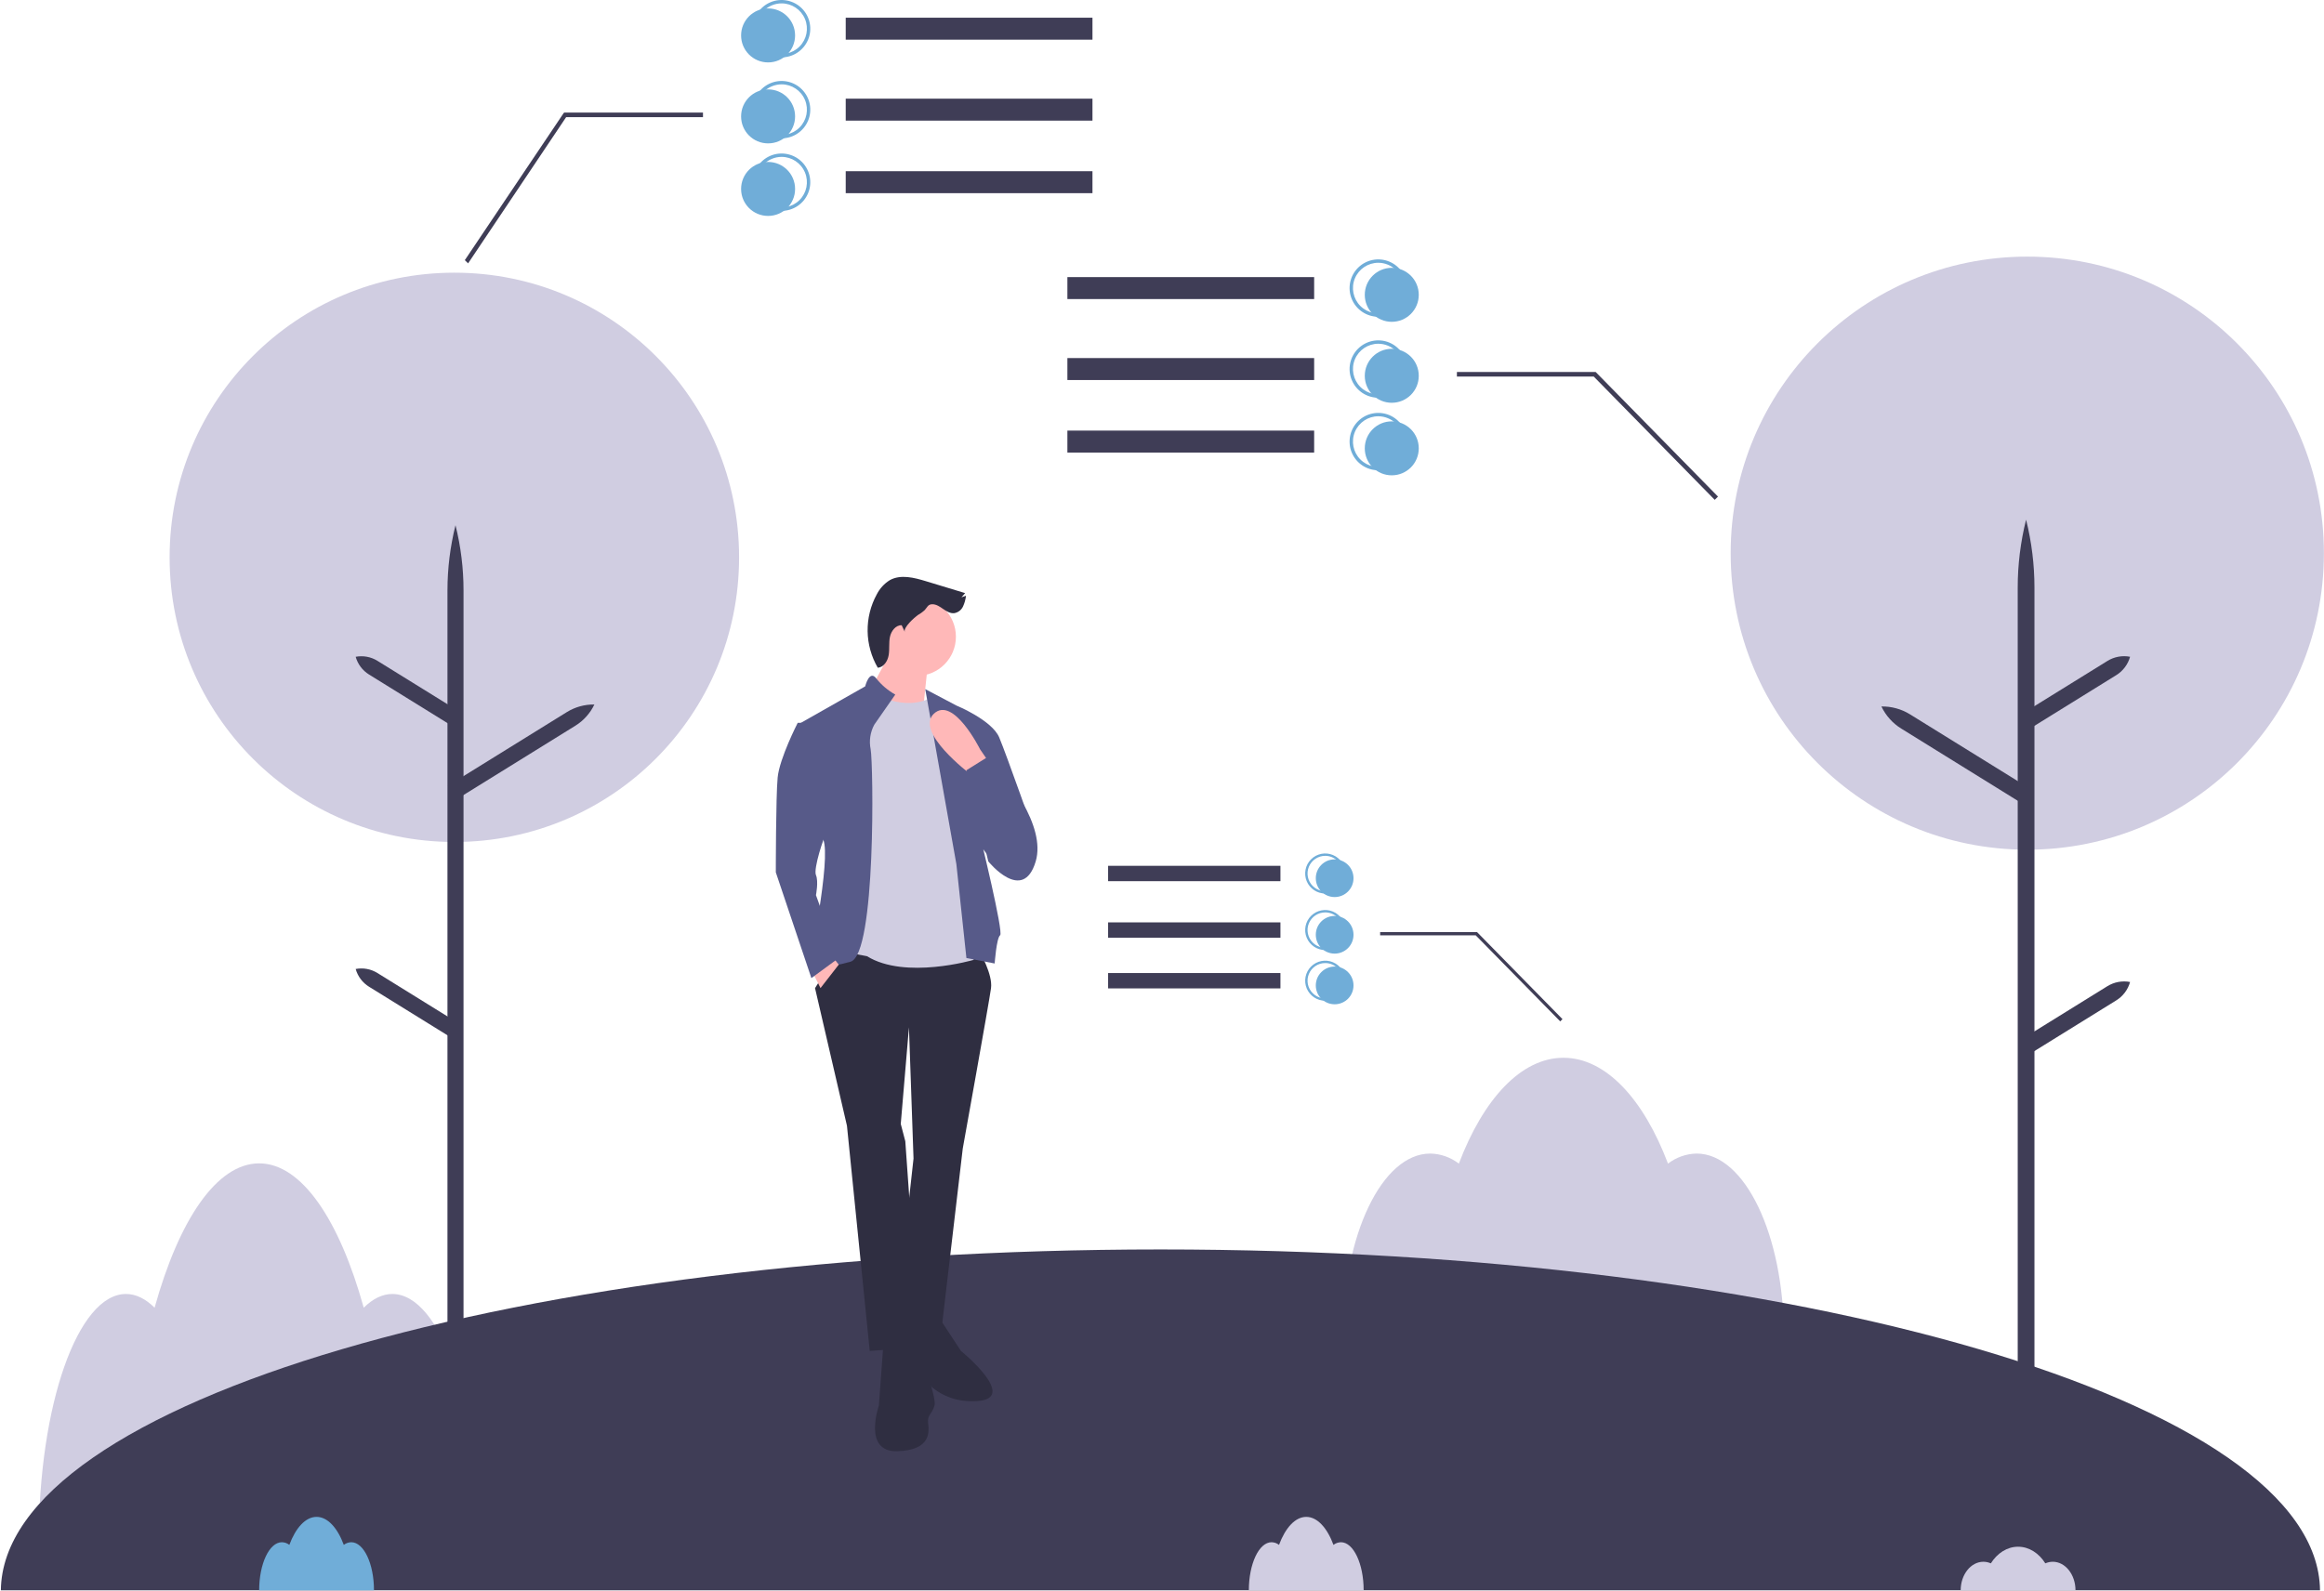 <svg xmlns="http://www.w3.org/2000/svg" viewBox="0 0 1012 693" width="720" height="493"><style>tspan { white-space:pre }.shp0 { fill: #d0cde1 } .shp1 { fill: #3f3d56 } .shp2 { fill: #70add8 } .shp3 { fill: #2f2e41 } .shp4 { fill: #ffb8b8 } .shp5 { fill: #575a89 } </style><path class="shp0" d="M54.82 563.69C59.19 563.69 63.38 565.81 67.28 569.67C77.91 531.39 94.35 506.79 112.82 506.79C131.29 506.79 147.74 531.39 158.36 569.67C162.26 565.81 166.46 563.69 170.82 563.69C191.81 563.69 208.82 612.09 208.82 671.79L16.82 671.79C16.82 612.09 33.84 563.69 54.82 563.69Z" /><path class="shp0" d="M622.82 502.52C623.94 502.54 625.06 502.65 626.16 502.85C627.26 503.05 628.35 503.34 629.41 503.71C630.46 504.08 631.49 504.54 632.47 505.07C633.46 505.61 634.4 506.22 635.28 506.9C645.91 478.83 662.35 460.79 680.82 460.79C699.3 460.79 715.74 478.83 726.36 506.9C727.25 506.22 728.19 505.61 729.17 505.07C730.16 504.54 731.18 504.08 732.24 503.71C733.3 503.34 734.38 503.05 735.48 502.85C736.59 502.65 737.7 502.54 738.82 502.52C759.81 502.52 776.82 538.01 776.82 581.79L584.82 581.79C584.82 538.01 601.84 502.52 622.82 502.52Z" /><path class="shp1" d="M0.33 692.79L1010.31 692.79C1009.4 610.73 783.65 544.29 505.32 544.29C226.99 544.29 1.24 610.73 0.33 692.79Z" /><path class="shp0" d="M882.82 370.15C954.26 370.15 1012 312.41 1012 240.97C1012 169.54 954.26 111.79 882.82 111.79C811.39 111.79 753.65 169.54 753.65 240.97C753.65 312.41 811.39 370.15 882.82 370.15Z" /><path class="shp1" d="M878.66 610.79L885.95 610.79L885.95 256C885.95 253.51 885.87 251.02 885.72 248.53C885.57 246.04 885.34 243.56 885.03 241.08C884.73 238.61 884.35 236.14 883.89 233.69C883.44 231.24 882.91 228.8 882.3 226.39L882.3 226.39C881.7 228.8 881.17 231.24 880.71 233.69C880.26 236.14 879.88 238.61 879.57 241.08C879.27 243.56 879.04 246.04 878.88 248.53C878.73 251.02 878.66 253.51 878.66 256L878.66 610.79Z" /><path class="shp1" d="M881.89 350.83L885.73 344.63L831.78 311.2C830.85 310.62 829.88 310.11 828.88 309.67C827.87 309.23 826.84 308.87 825.79 308.58C824.73 308.29 823.66 308.07 822.57 307.93C821.49 307.8 820.39 307.74 819.3 307.75L819.3 307.75C819.77 308.74 820.31 309.69 820.92 310.6C821.52 311.51 822.2 312.38 822.93 313.19C823.65 314.01 824.44 314.77 825.28 315.47C826.12 316.18 827.01 316.82 827.94 317.39L881.89 350.83Z" /><path class="shp1" d="M884.43 317.13L880.59 310.93L917.72 287.93C918.45 287.47 919.22 287.09 920.02 286.78C920.82 286.47 921.64 286.24 922.49 286.08C923.33 285.93 924.18 285.85 925.04 285.85C925.9 285.86 926.75 285.94 927.59 286.1L927.59 286.1C927.36 286.92 927.06 287.73 926.68 288.49C926.3 289.26 925.85 289.99 925.33 290.68C924.82 291.36 924.24 292 923.61 292.58C922.98 293.15 922.29 293.67 921.56 294.12L884.43 317.13Z" /><path class="shp1" d="M884.43 458.81L880.59 452.61L917.72 429.6C918.45 429.15 919.22 428.77 920.02 428.46C920.82 428.15 921.64 427.92 922.49 427.76C923.33 427.61 924.18 427.53 925.04 427.53C925.9 427.53 926.75 427.62 927.59 427.78L927.59 427.78C927.36 428.6 927.06 429.4 926.68 430.17C926.3 430.94 925.85 431.67 925.33 432.36C924.82 433.04 924.24 433.68 923.61 434.26C922.98 434.83 922.29 435.35 921.56 435.8L884.43 458.81Z" /><path class="shp0" d="M197.82 366.79C266.39 366.79 321.82 311.37 321.82 242.79C321.82 174.22 266.39 118.79 197.82 118.79C129.25 118.79 73.82 174.22 73.82 242.79C73.82 311.37 129.25 366.79 197.82 366.79Z" /><path class="shp1" d="M201.82 597.79L194.82 597.79L194.82 257.22C194.82 254.83 194.9 252.44 195.04 250.05C195.19 247.66 195.41 245.28 195.7 242.9C195.99 240.53 196.36 238.16 196.8 235.81C197.23 233.45 197.74 231.11 198.32 228.79L198.32 228.79C198.9 231.11 199.41 233.45 199.85 235.81C200.29 238.16 200.65 240.53 200.94 242.9C201.24 245.28 201.46 247.66 201.6 250.05C201.75 252.44 201.82 254.83 201.82 257.22L201.82 597.79Z" /><path class="shp1" d="M198.72 348.25L195.03 342.3L246.82 310.2C247.71 309.65 248.65 309.16 249.61 308.74C250.57 308.32 251.56 307.97 252.57 307.69C253.59 307.41 254.62 307.2 255.66 307.07C256.7 306.94 257.75 306.88 258.8 306.9L258.8 306.9C258.35 307.85 257.83 308.76 257.25 309.64C256.66 310.51 256.02 311.34 255.32 312.12C254.62 312.9 253.86 313.64 253.06 314.31C252.25 314.98 251.4 315.6 250.51 316.15L198.72 348.25Z" /><path class="shp1" d="M196.28 315.9L199.96 309.95L164.32 287.87C163.62 287.43 162.88 287.07 162.12 286.77C161.35 286.47 160.56 286.25 159.75 286.1C158.94 285.95 158.12 285.87 157.3 285.88C156.47 285.88 155.65 285.96 154.85 286.11L154.85 286.11C155.07 286.9 155.36 287.67 155.73 288.41C156.09 289.15 156.52 289.85 157.02 290.51C157.51 291.17 158.06 291.78 158.67 292.33C159.28 292.89 159.93 293.38 160.63 293.82L196.28 315.9Z" /><path class="shp1" d="M196.28 451.9L199.96 445.95L164.32 423.87C163.62 423.43 162.88 423.07 162.12 422.77C161.35 422.47 160.56 422.25 159.75 422.1C158.94 421.95 158.12 421.87 157.3 421.88C156.47 421.88 155.65 421.96 154.85 422.11L154.85 422.11C155.07 422.9 155.36 423.67 155.73 424.41C156.09 425.15 156.52 425.85 157.02 426.51C157.51 427.17 158.06 427.78 158.67 428.33C159.28 428.89 159.93 429.38 160.63 429.82L196.28 451.9Z" /><path class="shp0" d="M863.72 680.34C864 680.35 864.28 680.36 864.55 680.39C864.83 680.42 865.1 680.46 865.38 680.52C865.65 680.58 865.92 680.65 866.18 680.74C866.45 680.82 866.71 680.92 866.96 681.03C869.73 676.63 874.01 673.79 878.82 673.79C883.63 673.79 887.92 676.63 890.68 681.03C890.94 680.92 891.2 680.82 891.46 680.74C891.73 680.65 892 680.58 892.27 680.52C892.54 680.46 892.82 680.42 893.09 680.39C893.37 680.36 893.65 680.35 893.93 680.34C899.39 680.34 903.82 685.92 903.82 692.79L853.82 692.79C853.82 685.92 858.25 680.34 863.72 680.34Z" /><path class="shp0" d="M553.72 671.83C554.01 671.83 554.3 671.86 554.59 671.92C554.88 671.97 555.16 672.05 555.44 672.14C555.71 672.24 555.98 672.36 556.23 672.5C556.49 672.65 556.73 672.81 556.96 672.99C559.73 665.56 564.01 660.79 568.82 660.79C573.63 660.79 577.92 665.56 580.68 672.99C580.91 672.81 581.16 672.65 581.41 672.5C581.67 672.36 581.93 672.24 582.21 672.14C582.49 672.05 582.77 671.97 583.06 671.92C583.34 671.86 583.63 671.83 583.93 671.83C589.39 671.83 593.82 681.21 593.82 692.79L543.82 692.79C543.82 681.21 548.25 671.83 553.72 671.83Z" /><path class="shp2" d="M122.72 671.83C123.01 671.83 123.3 671.86 123.59 671.92C123.88 671.97 124.16 672.05 124.44 672.14C124.71 672.24 124.98 672.36 125.23 672.5C125.49 672.65 125.73 672.81 125.96 672.99C128.73 665.56 133.01 660.79 137.82 660.79C142.63 660.79 146.92 665.56 149.68 672.99C149.91 672.81 150.16 672.65 150.41 672.5C150.67 672.36 150.93 672.24 151.21 672.14C151.49 672.05 151.77 671.97 152.06 671.92C152.34 671.86 152.63 671.83 152.93 671.83C158.39 671.83 162.82 681.21 162.82 692.79L112.82 692.79C112.82 681.21 117.25 671.83 122.72 671.83Z" /><path class="shp3" d="M390.64 482.07L392.23 489.61L394.21 497.16L400.57 586.9L378.72 588.49L368.8 490.41L370.38 485.25L390.64 482.07L390.64 482.07Z" /><path class="shp3" d="M409.3 574.59L418.44 588.49C418.44 588.49 443.85 609.14 425.58 610.33C407.32 611.53 400.57 598.02 400.57 598.02C400.57 598.02 394.21 596.04 393.42 594.05C392.62 592.07 395.01 574.59 395.01 574.59L409.3 574.59Z" /><path class="shp3" d="M398.98 585.32C398.98 585.32 408.11 608.35 406.92 612.32C405.73 616.29 403.74 616.29 404.14 619.86C404.54 623.44 405.73 631.78 390.64 632.18C375.55 632.57 382.7 612.32 382.7 612.32L384.68 585.32L398.98 585.32Z" /><path class="shp3" d="M426.77 414.96C426.77 414.96 432.33 424.49 431.54 430.45C430.75 436.4 419.23 500.34 419.23 500.34L410.1 578.17L389.84 576.58L397.79 504.7L395.8 447.52L392.23 489.61L368.8 490.41L354.9 430.45C354.9 430.45 365.22 413.77 367.21 412.58C369.19 411.38 426.77 414.96 426.77 414.96Z" /><path class="shp4" d="M399.18 294.44C408.62 294.44 416.25 286.8 416.25 277.36C416.25 267.92 408.62 260.29 399.18 260.29C389.73 260.29 382.1 267.92 382.1 277.36C382.1 286.8 389.73 294.44 399.18 294.44Z" /><path class="shp4" d="M404.14 288.28L401.76 310.92L375.55 306.94L389.84 280.34L404.14 288.28L404.14 288.28Z" /><path class="shp0" d="M377.53 300.19C377.53 300.19 391.03 310.12 404.14 304.56L423.99 355L423.99 418.14C423.99 418.14 394.21 426.87 377.53 416.55C377.53 416.55 365.62 414.16 363.63 414.56C361.65 414.96 370.78 306.95 370.78 306.95L377.53 300.19Z" /><path class="shp5" d="M389.84 302.58L380.71 315.68C380.27 316.49 379.9 317.34 379.61 318.22C379.32 319.09 379.1 319.99 378.97 320.9C378.83 321.81 378.78 322.74 378.8 323.66C378.83 324.58 378.94 325.5 379.12 326.4C380.31 332.76 381.5 415.75 370.39 418.93C359.27 422.11 352.12 421.71 352.12 421.71C352.12 421.71 362.05 374.06 358.47 365.72L347.35 315.68L376.74 299C376.74 299 378.58 291.46 381.63 295.63C382.19 296.33 382.79 297.01 383.42 297.65C384.05 298.3 384.71 298.91 385.4 299.5C386.09 300.08 386.81 300.63 387.55 301.14C388.29 301.66 389.06 302.14 389.84 302.58L389.84 302.58Z" /><path class="shp5" d="M416.45 376.44L402.89 300.19L416.45 307.34C416.45 307.34 431.94 313.7 435.11 321.24C438.29 328.79 451 364.92 451 364.92C451 364.92 447.82 386.76 435.91 377.63C423.99 368.5 426.77 364.13 426.77 364.13C426.77 364.13 437.1 406.22 435.51 407.41C433.92 408.6 433.13 419.72 433.13 419.72L420.82 417.34L416.45 376.44Z" /><path class="shp4" d="M431.94 333.95L426.77 326.4C426.77 326.4 415.1 302.97 406.64 310.92C398.18 318.86 422.41 337.13 422.41 337.13L431.94 333.95Z" /><path class="shp4" d="M362.05 416.15L365.22 420.23L357.28 430.44L353.71 423.3L362.05 416.15L362.05 416.15Z" /><path class="shp3" d="M406.02 263.22C407.77 263.23 409.31 264.32 410.74 265.32C412.18 266.31 413.81 267.31 415.55 267.11C415.96 267.04 416.35 266.92 416.73 266.75C417.11 266.59 417.46 266.38 417.79 266.13C418.12 265.88 418.41 265.59 418.67 265.27C418.93 264.95 419.15 264.6 419.33 264.23C419.5 263.86 419.66 263.48 419.8 263.09C419.94 262.71 420.07 262.32 420.18 261.92C420.29 261.52 420.38 261.12 420.46 260.72C420.54 260.32 420.6 259.91 420.65 259.5L418.67 260.2L420.27 258.37L403.21 253.19C398.05 251.62 392.22 250.11 387.49 252.71C386.89 253.08 386.3 253.5 385.75 253.95C385.2 254.41 384.69 254.9 384.2 255.43C383.72 255.95 383.28 256.51 382.87 257.1C382.47 257.68 382.1 258.3 381.78 258.93C380.44 261.38 379.42 263.99 378.75 266.7C378.08 269.4 377.76 272.19 377.8 274.97C377.84 277.76 378.24 280.53 378.99 283.22C379.74 285.91 380.83 288.49 382.23 290.89C384.85 290.67 386.56 287.93 386.98 285.34C387.4 282.75 386.99 280.06 387.51 277.49C388.04 274.92 390 272.28 392.63 272.36L394.01 275.31C393.12 273.43 398.38 268.82 399.63 267.96C399.9 267.81 400.17 267.64 400.44 267.47C400.7 267.3 400.96 267.12 401.22 266.94C401.47 266.75 401.73 266.56 401.97 266.36C402.21 266.16 402.45 265.95 402.69 265.74C403.77 264.6 404.04 263.2 406.02 263.22Z" /><path class="shp5" d="M430.35 329.58L420.82 335.54L430.35 375.25C430.35 375.25 445.44 393.91 451 375.25C455.65 359.63 438.05 338.16 432.19 331.58C431.04 330.3 430.35 329.58 430.35 329.58Z" /><path class="shp5" d="M356.49 314.89L347.35 314.89C347.35 314.89 339.41 330.37 338.62 338.71C337.82 347.05 337.82 380.01 337.82 380.01L353.31 426.08L365.22 417.34L355.3 389.94C355.3 389.94 356.49 383.98 355.3 381.2C354.1 378.42 358.87 364.13 359.66 363.33C360.46 362.54 356.49 314.89 356.49 314.89Z" /><path class="shp1" d="M464.8 130.28L572.26 130.28L572.26 120.71L464.8 120.71L464.8 130.28Z" /><path class="shp1" d="M464.8 165.55L572.26 165.55L572.26 155.98L464.8 155.98L464.8 165.55Z" /><path class="shp1" d="M464.8 197.15L572.26 197.15L572.26 187.58L464.8 187.58L464.8 197.15Z" /><path class="shp1" d="M746.71 217.74L694.01 164.03L634.43 164.03L634.43 162.03L694.84 162.03L695.14 162.33L748.14 216.33L746.71 217.74L746.71 217.74Z" /><path class="shp2" d="M606.06 140.19C612.57 140.19 617.82 134.93 617.82 128.43C617.82 121.93 612.57 116.67 606.06 116.67C599.56 116.67 594.31 121.93 594.31 128.43C594.31 134.93 599.56 140.19 606.06 140.19Z" /><path class="shp2" d="M606.06 175.46C612.57 175.46 617.82 170.21 617.82 163.71C617.82 157.2 612.57 151.95 606.06 151.95C599.56 151.95 594.31 157.2 594.31 163.71C594.31 170.21 599.56 175.46 606.06 175.46Z" /><path class="shp2" d="M606.06 207.06C612.57 207.06 617.82 201.81 617.82 195.31C617.82 188.8 612.57 183.55 606.06 183.55C599.56 183.55 594.31 188.8 594.31 195.31C594.31 201.81 599.56 207.06 606.06 207.06Z" /><path fill-rule="evenodd" class="shp2" d="M612.68 125.49C612.68 127.13 612.35 128.76 611.72 130.27C611.1 131.79 610.18 133.16 609.02 134.32C607.86 135.48 606.48 136.4 604.96 137.03C603.45 137.66 601.83 137.98 600.19 137.99C595.13 137.99 590.58 134.94 588.64 130.27C586.71 125.61 587.78 120.23 591.35 116.66C594.92 113.09 600.3 112.02 604.97 113.95C609.63 115.88 612.68 120.44 612.68 125.49ZM611.21 125.49C611.21 124.05 610.92 122.61 610.37 121.28C609.81 119.94 609 118.73 607.98 117.7C606.95 116.68 605.74 115.87 604.4 115.31C603.07 114.76 601.63 114.47 600.19 114.47C595.73 114.47 591.71 117.16 590 121.27C588.3 125.39 589.24 130.13 592.39 133.29C595.54 136.44 600.28 137.38 604.4 135.68C608.52 133.97 611.21 129.95 611.21 125.49Z" /><path fill-rule="evenodd" class="shp2" d="M612.68 160.77C612.68 162.41 612.35 164.03 611.72 165.55C611.1 167.06 610.18 168.44 609.02 169.6C607.86 170.76 606.48 171.68 604.96 172.3C603.45 172.93 601.83 173.26 600.19 173.26C595.13 173.26 590.58 170.22 588.64 165.55C586.71 160.88 587.78 155.51 591.35 151.93C594.92 148.36 600.3 147.29 604.97 149.22C609.63 151.16 612.68 155.71 612.68 160.77ZM611.21 160.77C611.21 159.32 610.92 157.89 610.37 156.55C609.81 155.21 609 154 607.98 152.98C606.95 151.95 605.74 151.14 604.4 150.59C603.07 150.03 601.63 149.75 600.19 149.74C595.73 149.74 591.71 152.43 590 156.55C588.3 160.67 589.24 165.41 592.39 168.56C595.54 171.71 600.28 172.66 604.4 170.95C608.52 169.24 611.21 165.23 611.21 160.77Z" /><path fill-rule="evenodd" class="shp2" d="M612.68 192.37C612.68 194.01 612.35 195.63 611.72 197.14C611.1 198.66 610.18 200.04 609.02 201.2C607.86 202.36 606.48 203.28 604.96 203.9C603.45 204.53 601.83 204.86 600.19 204.86C595.13 204.86 590.58 201.82 588.64 197.15C586.71 192.48 587.78 187.11 591.35 183.53C594.92 179.96 600.3 178.89 604.97 180.82C609.63 182.76 612.68 187.31 612.68 192.37ZM610.37 188.15C609.81 186.81 609 185.6 607.98 184.58C606.95 183.55 605.74 182.74 604.4 182.19C603.07 181.63 601.63 181.34 600.19 181.34C595.73 181.34 591.71 184.03 590 188.15C588.3 192.27 589.24 197.01 592.39 200.16C595.54 203.31 600.28 204.26 604.4 202.55C608.52 200.84 611.21 196.82 611.21 192.37C611.21 190.92 610.92 189.49 610.37 188.15Z" /><path class="shp1" d="M475.72 7.71L368.26 7.71L368.26 17.28L475.72 17.28L475.72 7.71Z" /><path class="shp1" d="M475.72 42.98L368.26 42.98L368.26 52.55L475.72 52.55L475.72 42.98Z" /><path class="shp1" d="M475.72 74.58L368.26 74.58L368.26 84.15L475.72 84.15L475.72 74.58Z" /><path class="shp1" d="M203.81 114.73L246.51 51.03L306.1 51.03L306.1 49.03L245.68 49.03L245.38 49.33L202.38 113.33L203.81 114.73L203.81 114.73Z" /><path class="shp2" d="M334.46 27.19C340.96 27.19 346.21 21.93 346.21 15.43C346.21 8.93 340.96 3.67 334.46 3.67C327.95 3.67 322.7 8.93 322.7 15.43C322.7 21.93 327.95 27.19 334.46 27.19Z" /><path class="shp2" d="M334.46 62.46C340.96 62.46 346.21 57.21 346.21 50.71C346.21 44.2 340.96 38.95 334.46 38.95C327.95 38.95 322.7 44.2 322.7 50.71C322.7 57.21 327.95 62.46 334.46 62.46Z" /><path class="shp2" d="M334.46 94.06C340.96 94.06 346.21 88.81 346.21 82.31C346.21 75.8 340.96 70.55 334.46 70.55C327.95 70.55 322.7 75.8 322.7 82.31C322.7 88.81 327.95 94.06 334.46 94.06Z" /><path fill-rule="evenodd" class="shp2" d="M340.34 24.99C338.7 24.98 337.07 24.66 335.56 24.03C334.04 23.4 332.67 22.48 331.51 21.32C330.35 20.16 329.43 18.79 328.8 17.27C328.17 15.76 327.84 14.13 327.84 12.49C327.84 7.44 330.89 2.88 335.55 0.95C340.22 -0.98 345.6 0.09 349.17 3.66C352.74 7.23 353.81 12.61 351.88 17.27C349.94 21.94 345.39 24.99 340.34 24.99ZM340.34 1.47C338.89 1.47 337.46 1.76 336.12 2.31C334.78 2.87 333.57 3.68 332.54 4.7C331.52 5.73 330.71 6.94 330.15 8.28C329.6 9.61 329.31 11.05 329.31 12.49C329.31 16.95 332 20.97 336.12 22.68C340.24 24.38 344.98 23.44 348.13 20.29C351.28 17.13 352.23 12.39 350.52 8.27C348.81 4.16 344.79 1.47 340.34 1.47Z" /><path fill-rule="evenodd" class="shp2" d="M340.34 60.26C338.7 60.26 337.07 59.93 335.56 59.3C334.04 58.68 332.67 57.76 331.51 56.6C330.35 55.44 329.43 54.06 328.8 52.55C328.17 51.03 327.84 49.41 327.84 47.77C327.84 42.71 330.89 38.16 335.55 36.22C340.22 34.29 345.6 35.36 349.17 38.93C352.74 42.51 353.81 47.88 351.88 52.55C349.94 57.22 345.39 60.26 340.34 60.26ZM340.34 36.74C338.89 36.75 337.46 37.03 336.12 37.59C334.78 38.14 333.57 38.95 332.54 39.98C331.52 41 330.71 42.21 330.15 43.55C329.6 44.89 329.31 46.32 329.31 47.77C329.31 52.23 332 56.24 336.12 57.95C340.24 59.66 344.98 58.71 348.13 55.56C351.28 52.41 352.23 47.67 350.52 43.55C348.81 39.43 344.79 36.74 340.34 36.74Z" /><path fill-rule="evenodd" class="shp2" d="M340.34 91.86C338.7 91.86 337.07 91.53 335.56 90.9C334.04 90.28 332.67 89.36 331.51 88.2C330.35 87.04 329.43 85.66 328.8 84.14C328.17 82.63 327.84 81.01 327.84 79.37C327.84 74.31 330.89 69.76 335.55 67.82C340.22 65.89 345.6 66.96 349.17 70.53C352.74 74.11 353.81 79.48 351.88 84.15C349.94 88.82 345.39 91.86 340.34 91.86ZM340.34 68.34C338.89 68.34 337.46 68.63 336.12 69.19C334.78 69.74 333.57 70.55 332.54 71.58C331.52 72.6 330.71 73.81 330.15 75.15C329.6 76.49 329.31 77.92 329.31 79.37C329.31 83.82 332 87.84 336.12 89.55C340.24 91.26 344.98 90.31 348.13 87.16C351.28 84.01 352.23 79.27 350.52 75.15C348.81 71.03 344.79 68.34 340.34 68.34Z" /><path class="shp1" d="M482.53 383.86L557.58 383.86L557.58 377.17L482.53 377.17L482.53 383.86Z" /><path class="shp1" d="M482.53 408.5L557.58 408.5L557.58 401.81L482.53 401.81L482.53 408.5Z" /><path class="shp1" d="M482.53 430.57L557.58 430.57L557.58 423.88L482.53 423.88L482.53 430.57Z" /><path class="shp1" d="M679.42 444.94L642.61 407.44L601 407.44L601 406.04L643.19 406.04L643.4 406.25L680.41 443.96L679.42 444.94L679.42 444.94Z" /><path class="shp2" d="M581.19 390.78C585.73 390.78 589.4 387.11 589.4 382.57C589.4 378.03 585.73 374.36 581.19 374.36C576.65 374.36 572.98 378.03 572.98 382.57C572.98 387.11 576.65 390.78 581.19 390.78Z" /><path class="shp2" d="M581.19 415.42C585.73 415.42 589.4 411.75 589.4 407.21C589.4 402.67 585.73 399 581.19 399C576.65 399 572.98 402.67 572.98 407.21C572.98 411.75 576.65 415.42 581.19 415.42Z" /><path class="shp2" d="M581.19 437.49C585.73 437.49 589.4 433.82 589.4 429.28C589.4 424.74 585.73 421.06 581.19 421.06C576.65 421.06 572.98 424.74 572.98 429.28C572.98 433.82 576.65 437.49 581.19 437.49Z" /><path fill-rule="evenodd" class="shp2" d="M585.81 380.52C585.81 381.66 585.58 382.8 585.14 383.86C584.7 384.91 584.06 385.88 583.25 386.69C582.44 387.49 581.48 388.14 580.42 388.58C579.36 389.02 578.23 389.24 577.08 389.24C573.55 389.24 570.37 387.12 569.02 383.86C567.67 380.6 568.42 376.84 570.91 374.35C573.41 371.85 577.16 371.11 580.42 372.46C583.68 373.81 585.81 376.99 585.81 380.52ZM584.78 380.52C584.78 379.51 584.58 378.51 584.19 377.57C583.8 376.64 583.24 375.79 582.52 375.08C581.81 374.36 580.96 373.8 580.03 373.41C579.09 373.02 578.09 372.82 577.08 372.82C573.97 372.82 571.16 374.7 569.97 377.57C568.78 380.45 569.44 383.76 571.64 385.96C573.84 388.16 577.15 388.82 580.03 387.63C582.9 386.44 584.78 383.63 584.78 380.52Z" /><path fill-rule="evenodd" class="shp2" d="M585.81 405.15C585.81 406.3 585.58 407.43 585.14 408.49C584.7 409.55 584.06 410.51 583.25 411.32C582.44 412.13 581.48 412.77 580.42 413.21C579.36 413.65 578.23 413.88 577.08 413.88C573.55 413.88 570.37 411.75 569.02 408.49C567.67 405.23 568.42 401.48 570.91 398.98C573.41 396.49 577.16 395.74 580.42 397.09C583.68 398.44 585.81 401.63 585.81 405.15ZM584.78 405.15C584.78 404.14 584.58 403.14 584.19 402.21C583.8 401.28 583.24 400.43 582.52 399.71C581.81 399 580.96 398.43 580.03 398.04C579.09 397.66 578.09 397.46 577.08 397.46C573.97 397.46 571.16 399.33 569.97 402.21C568.78 405.08 569.44 408.4 571.64 410.6C573.84 412.8 577.15 413.46 580.03 412.27C582.9 411.08 584.78 408.27 584.78 405.15Z" /><path fill-rule="evenodd" class="shp2" d="M585.81 427.22C585.81 428.37 585.58 429.5 585.14 430.56C584.7 431.62 584.06 432.58 583.25 433.39C582.44 434.2 581.48 434.84 580.42 435.28C579.36 435.72 578.23 435.95 577.08 435.95C573.55 435.95 570.37 433.82 569.02 430.56C567.67 427.3 568.42 423.55 570.91 421.05C573.41 418.56 577.16 417.81 580.42 419.16C583.68 420.51 585.81 423.69 585.81 427.22ZM584.78 427.22C584.78 426.21 584.58 425.21 584.19 424.28C583.8 423.35 583.24 422.5 582.52 421.78C581.81 421.07 580.96 420.5 580.03 420.11C579.09 419.73 578.09 419.53 577.08 419.53C573.97 419.53 571.16 421.4 569.97 424.28C568.78 427.15 569.44 430.47 571.64 432.67C573.84 434.87 577.15 435.53 580.03 434.34C582.9 433.14 584.78 430.34 584.78 427.22Z" /></svg>